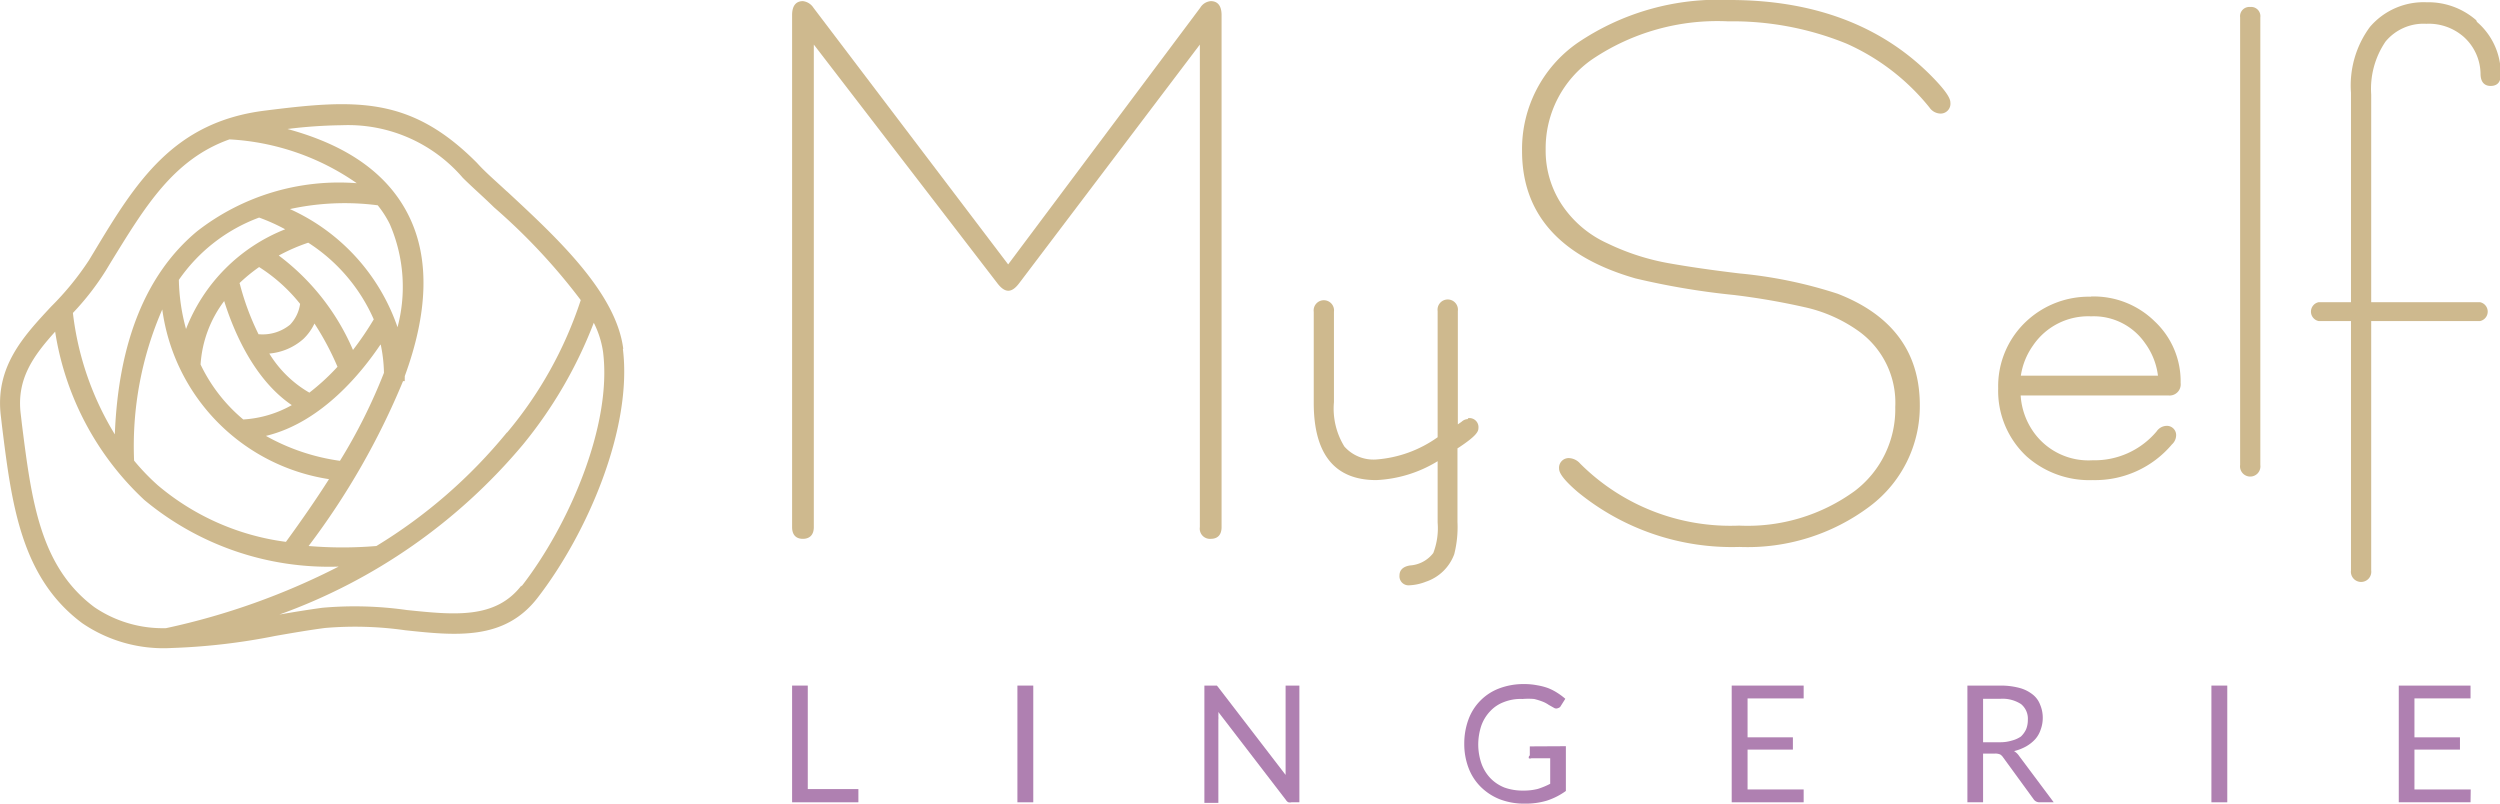<svg xmlns="http://www.w3.org/2000/svg" viewBox="0 0 132.37 42.55"><defs><style>.cls-1{fill:#ceb98e;}.cls-2{fill:#af80b1;}</style></defs><g id="Layer_2" data-name="Layer 2"><g id="Layer_1-2" data-name="Layer 1"><path class="cls-1" d="M64.11.06a.72.72,0,0,0-.56.35L53.38,14,43.07.41a.77.77,0,0,0-.56-.35c-.26,0-.57.13-.57.74V27.91c0,.4.2.62.57.62s.58-.22.58-.62V2.36L52.81,15c.4.52.75.53,1.15,0L63.53,2.36V27.91a.54.54,0,0,0,.58.62c.37,0,.57-.22.57-.62V.8c0-.61-.31-.74-.57-.74"/><path class="cls-1" d="M77.71,22.19a.51.51,0,0,0-.32.14l-.2.14v-6a.54.54,0,1,0-1.07,0v6.68a6.41,6.41,0,0,1-3.27,1.18,2.06,2.06,0,0,1-1.67-.69,3.83,3.83,0,0,1-.55-2.35V16.51a.54.54,0,1,0-1.07,0v4.82c0,2.72,1.11,4.09,3.31,4.09a6.8,6.8,0,0,0,3.25-1v3.25a3.66,3.66,0,0,1-.23,1.61,1.69,1.69,0,0,1-1.24.66c-.46.08-.55.33-.55.53a.48.48,0,0,0,.53.52,2.69,2.69,0,0,0,.87-.19A2.41,2.41,0,0,0,77,29.34a5.82,5.82,0,0,0,.17-1.7v-3.9l.11-.07c.84-.56,1-.8,1-1a.48.48,0,0,0-.54-.53"/><path class="cls-1" d="M91.59,0a13.27,13.27,0,0,0-8.06,2.27A6.85,6.85,0,0,0,80.59,8c0,3.32,2,5.59,6,6.74a39.62,39.62,0,0,0,5.23.88,37.14,37.14,0,0,1,3.71.64,7.83,7.83,0,0,1,2.82,1.23,4.66,4.66,0,0,1,2,4.06A5.43,5.43,0,0,1,98.2,26a9.65,9.65,0,0,1-6.12,1.83,11.26,11.26,0,0,1-8.41-3.28.83.83,0,0,0-.54-.29.51.51,0,0,0-.58.55c0,.17.11.49,1,1.25a12.89,12.89,0,0,0,8.55,2.9A10.77,10.77,0,0,0,99,26.81a6.61,6.61,0,0,0,2.65-5.36c0-2.8-1.46-4.78-4.36-5.9a23.89,23.89,0,0,0-5.17-1.07c-1.43-.17-2.67-.35-3.69-.53a12.46,12.46,0,0,1-3.33-1.07,5.73,5.73,0,0,1-2.41-2.05,5.18,5.18,0,0,1-.85-2.92,5.73,5.73,0,0,1,2.48-4.78,11.85,11.85,0,0,1,7.17-2,16,16,0,0,1,6.28,1.18,11.76,11.76,0,0,1,4.39,3.38.73.73,0,0,0,.53.32.52.52,0,0,0,.58-.57c0-.18-.11-.52-1.08-1.49C99.56,1.33,96,0,91.59,0"/><path class="cls-1" d="M110.71,15.71a4.84,4.84,0,0,0-3.34,1.23,4.7,4.7,0,0,0-1.57,3.62,4.74,4.74,0,0,0,1.51,3.61,5,5,0,0,0,3.5,1.25A5.32,5.32,0,0,0,115,23.53a.66.66,0,0,0,.22-.44.49.49,0,0,0-.54-.54.66.66,0,0,0-.49.29,4.29,4.29,0,0,1-3.39,1.53,3.56,3.56,0,0,1-3.08-1.43,3.76,3.76,0,0,1-.73-2h7.83a.59.59,0,0,0,.64-.66A4.35,4.35,0,0,0,114.07,17a4.6,4.6,0,0,0-3.36-1.3m3.56,4.19H107a3.69,3.69,0,0,1,.64-1.59,3.53,3.53,0,0,1,3.08-1.55,3.3,3.3,0,0,1,2.85,1.41,3.68,3.68,0,0,1,.69,1.73"/><path class="cls-1" d="M119.14.37a.49.49,0,0,0-.53.55v23.7a.54.54,0,1,0,1.07,0V.92a.49.49,0,0,0-.54-.55"/><path class="cls-1" d="M131.11,1.07a3.86,3.86,0,0,0-2.63-.95,3.74,3.74,0,0,0-3,1.31,5.22,5.22,0,0,0-1,3.48V16h-1.71a.51.51,0,0,0,0,1h1.71V30.2a.54.54,0,1,0,1.07,0V17h5.76a.51.51,0,0,0,0-1h-5.76v-11a4.45,4.45,0,0,1,.76-2.8,2.61,2.61,0,0,1,2.16-.94,2.8,2.8,0,0,1,2,.71,2.68,2.68,0,0,1,.87,1.93c0,.54.3.65.53.65s.54-.08.54-.6a3.61,3.61,0,0,0-1.26-2.79"/><polygon class="cls-2" points="45.45 41.78 45.45 42.48 41.94 42.48 41.94 36.3 42.77 36.3 42.77 41.78 45.45 41.78"/><rect class="cls-2" x="53.87" y="36.3" width="0.84" height="6.18"/><path class="cls-2" d="M68.8,36.3v6.18h-.42a.38.38,0,0,1-.16,0,.29.29,0,0,1-.13-.12l-3.58-4.66a1.7,1.7,0,0,1,0,.22,1.21,1.21,0,0,1,0,.19v4.4h-.74V36.3h.53l.07,0,.06,0,.06.07,3.58,4.66c0-.08,0-.15,0-.22V36.3Z"/><path class="cls-2" d="M82.91,39.51v2.37a3.64,3.64,0,0,1-1,.51,3.87,3.87,0,0,1-1.16.16,3.59,3.59,0,0,1-1.34-.23,3,3,0,0,1-1-.65,2.8,2.8,0,0,1-.65-1,3.57,3.57,0,0,1-.23-1.29,3.69,3.69,0,0,1,.22-1.28,2.77,2.77,0,0,1,1.63-1.65,3.64,3.64,0,0,1,1.31-.23,3.58,3.58,0,0,1,.68.06,3.39,3.39,0,0,1,.59.15,2.82,2.82,0,0,1,.49.25,3.43,3.43,0,0,1,.43.32l-.24.38a.21.21,0,0,1-.14.11.22.22,0,0,1-.2,0L82,37.32a1.58,1.58,0,0,0-.32-.17,3.45,3.45,0,0,0-.45-.14,3.7,3.7,0,0,0-.62,0,2.4,2.4,0,0,0-1,.17,1.89,1.89,0,0,0-.72.49,2.15,2.15,0,0,0-.46.76,3.19,3.19,0,0,0-.16,1,3.12,3.12,0,0,0,.17,1,2.22,2.22,0,0,0,.48.78,2.13,2.13,0,0,0,.74.49,2.86,2.86,0,0,0,1,.16,3,3,0,0,0,.77-.09,4.06,4.06,0,0,0,.65-.27V40.15h-1a.17.17,0,0,1-.13,0A.13.13,0,0,1,81,40v-.48Z"/><polygon class="cls-2" points="95.5 41.8 95.5 42.48 91.69 42.48 91.69 36.3 95.5 36.3 95.5 36.98 92.53 36.98 92.53 39.04 94.93 39.04 94.93 39.69 92.53 39.69 92.53 41.8 95.5 41.8"/><path class="cls-2" d="M108.74,42.48H108a.37.37,0,0,1-.33-.17l-1.61-2.21a.53.53,0,0,0-.15-.15.62.62,0,0,0-.27-.05H105v2.58h-.83V36.3h1.74a3.86,3.86,0,0,1,1,.12,1.91,1.91,0,0,1,.7.34,1.23,1.23,0,0,1,.41.55,1.76,1.76,0,0,1,.14.71,1.78,1.78,0,0,1-.11.61,1.44,1.44,0,0,1-.29.51,2,2,0,0,1-.48.38,2.58,2.58,0,0,1-.64.25.83.83,0,0,1,.27.26Zm-2.85-3.18a2.06,2.06,0,0,0,.64-.09A1.5,1.5,0,0,0,107,39a1.21,1.21,0,0,0,.28-.39,1.3,1.3,0,0,0,.09-.49,1,1,0,0,0-.36-.84,1.8,1.8,0,0,0-1.09-.28H105V39.3Z"/><rect class="cls-2" x="117.09" y="36.3" width="0.84" height="6.18"/><polygon class="cls-2" points="130.82 41.8 130.81 42.48 127.01 42.48 127.01 36.3 130.81 36.3 130.81 36.98 127.84 36.98 127.84 39.04 130.25 39.04 130.25 39.69 127.84 39.69 127.84 41.8 130.82 41.8"/><path class="cls-1" d="M33,18.47c-.38-3-3.57-5.93-6.13-8.31l-.06-.05c-.58-.54-1.12-1-1.56-1.49C21.73,5.08,18.82,5.25,14,5.86S7.2,9.64,5,13.3l-.29.48a15.22,15.22,0,0,1-2,2.45c-1.47,1.58-3,3.21-2.66,5.84l.06.52c.51,4.1,1,8,4.25,10.41a7.63,7.63,0,0,0,4.73,1.31,33.5,33.5,0,0,0,5.49-.64c.92-.16,1.79-.31,2.63-.42a18.81,18.81,0,0,1,4.24.12c2.7.29,5.25.55,7-1.7,2.65-3.42,5.05-9,4.53-13.2M27.61,31c-1.38,1.79-3.55,1.56-6.07,1.3a19.53,19.53,0,0,0-4.47-.12c-.73.1-1.48.22-2.28.36a30.1,30.1,0,0,0,12.9-9,23.4,23.4,0,0,0,3.75-6.45,5,5,0,0,1,.49,1.54c.49,3.87-1.8,9.18-4.32,12.42M20.16,18.25a7.9,7.9,0,0,1,.17,1.49A29.06,29.06,0,0,1,18,24.4a11.13,11.13,0,0,1-3.92-1.32c3-.72,5.14-3.46,6.06-4.83m-2.27,1.17a11.79,11.79,0,0,1-1.49,1.37,6,6,0,0,1-2.12-2.07,3.13,3.13,0,0,0,1.8-.77,2.73,2.73,0,0,0,.59-.82,15,15,0,0,1,1.22,2.29M12.67,15a8.92,8.92,0,0,1,1.05-.86,8.79,8.79,0,0,1,2.17,1.95,2,2,0,0,1-.53,1.1,2.3,2.3,0,0,1-1.62.51h-.05a13.78,13.78,0,0,1-1-2.7m6,3.53a12.31,12.31,0,0,0-3.93-5,9.82,9.82,0,0,1,1.56-.68,9.24,9.24,0,0,1,3.47,4.06,16.69,16.69,0,0,1-1.1,1.62m-6.82-2.59c.49,1.56,1.56,4.14,3.58,5.51a5.93,5.93,0,0,1-2.57.76,8.63,8.63,0,0,1-2.26-2.91,6.23,6.23,0,0,1,1.25-3.36m9.22,1.51a10.66,10.66,0,0,0-5.74-6.38A13.59,13.59,0,0,1,20,10.87a5.39,5.39,0,0,1,.64,1,8.34,8.34,0,0,1,.38,5.56m-7.3-5.91a10,10,0,0,1,1.38.62,9.29,9.29,0,0,0-5.25,5.28,10.51,10.51,0,0,1-.38-2.6,8.92,8.92,0,0,1,4.25-3.3M8.59,16.37a10.52,10.52,0,0,0,8.83,9c-.68,1.07-1.45,2.18-2.28,3.32a13.13,13.13,0,0,1-6.79-3A11.84,11.84,0,0,1,7.1,24.39a18.1,18.1,0,0,1,1.49-8m18.24,6.52a27.13,27.13,0,0,1-6.9,6,21.47,21.47,0,0,1-3.59,0,39.37,39.37,0,0,0,5-8.73h.09V20a.22.22,0,0,0,0-.08v0c1.24-3.38,1.32-6.23.23-8.46-1.35-2.77-4.13-4-6.44-4.63a25.56,25.56,0,0,1,2.89-.2,8,8,0,0,1,6.39,2.78c.48.48,1.08,1,1.66,1.57a32.07,32.07,0,0,1,4.59,4.91,21.14,21.14,0,0,1-3.89,7M10.43,12.25C7.74,14.49,6.27,18.1,6.08,23a15.81,15.81,0,0,1-2.22-6.43A14.16,14.16,0,0,0,5.6,14.33l.29-.48C7.65,11,9.16,8.44,12.15,7.38A13,13,0,0,1,18.89,9.7a12.22,12.22,0,0,0-8.46,2.55M17.93,30a37.18,37.18,0,0,1-9.14,3.26A6.44,6.44,0,0,1,5,32.15C2.11,30,1.67,26.49,1.16,22.46l-.06-.52c-.24-1.87.67-3.1,1.82-4.38a15.41,15.41,0,0,0,4.72,8.91A15.28,15.28,0,0,0,17.93,30"/></g></g></svg>